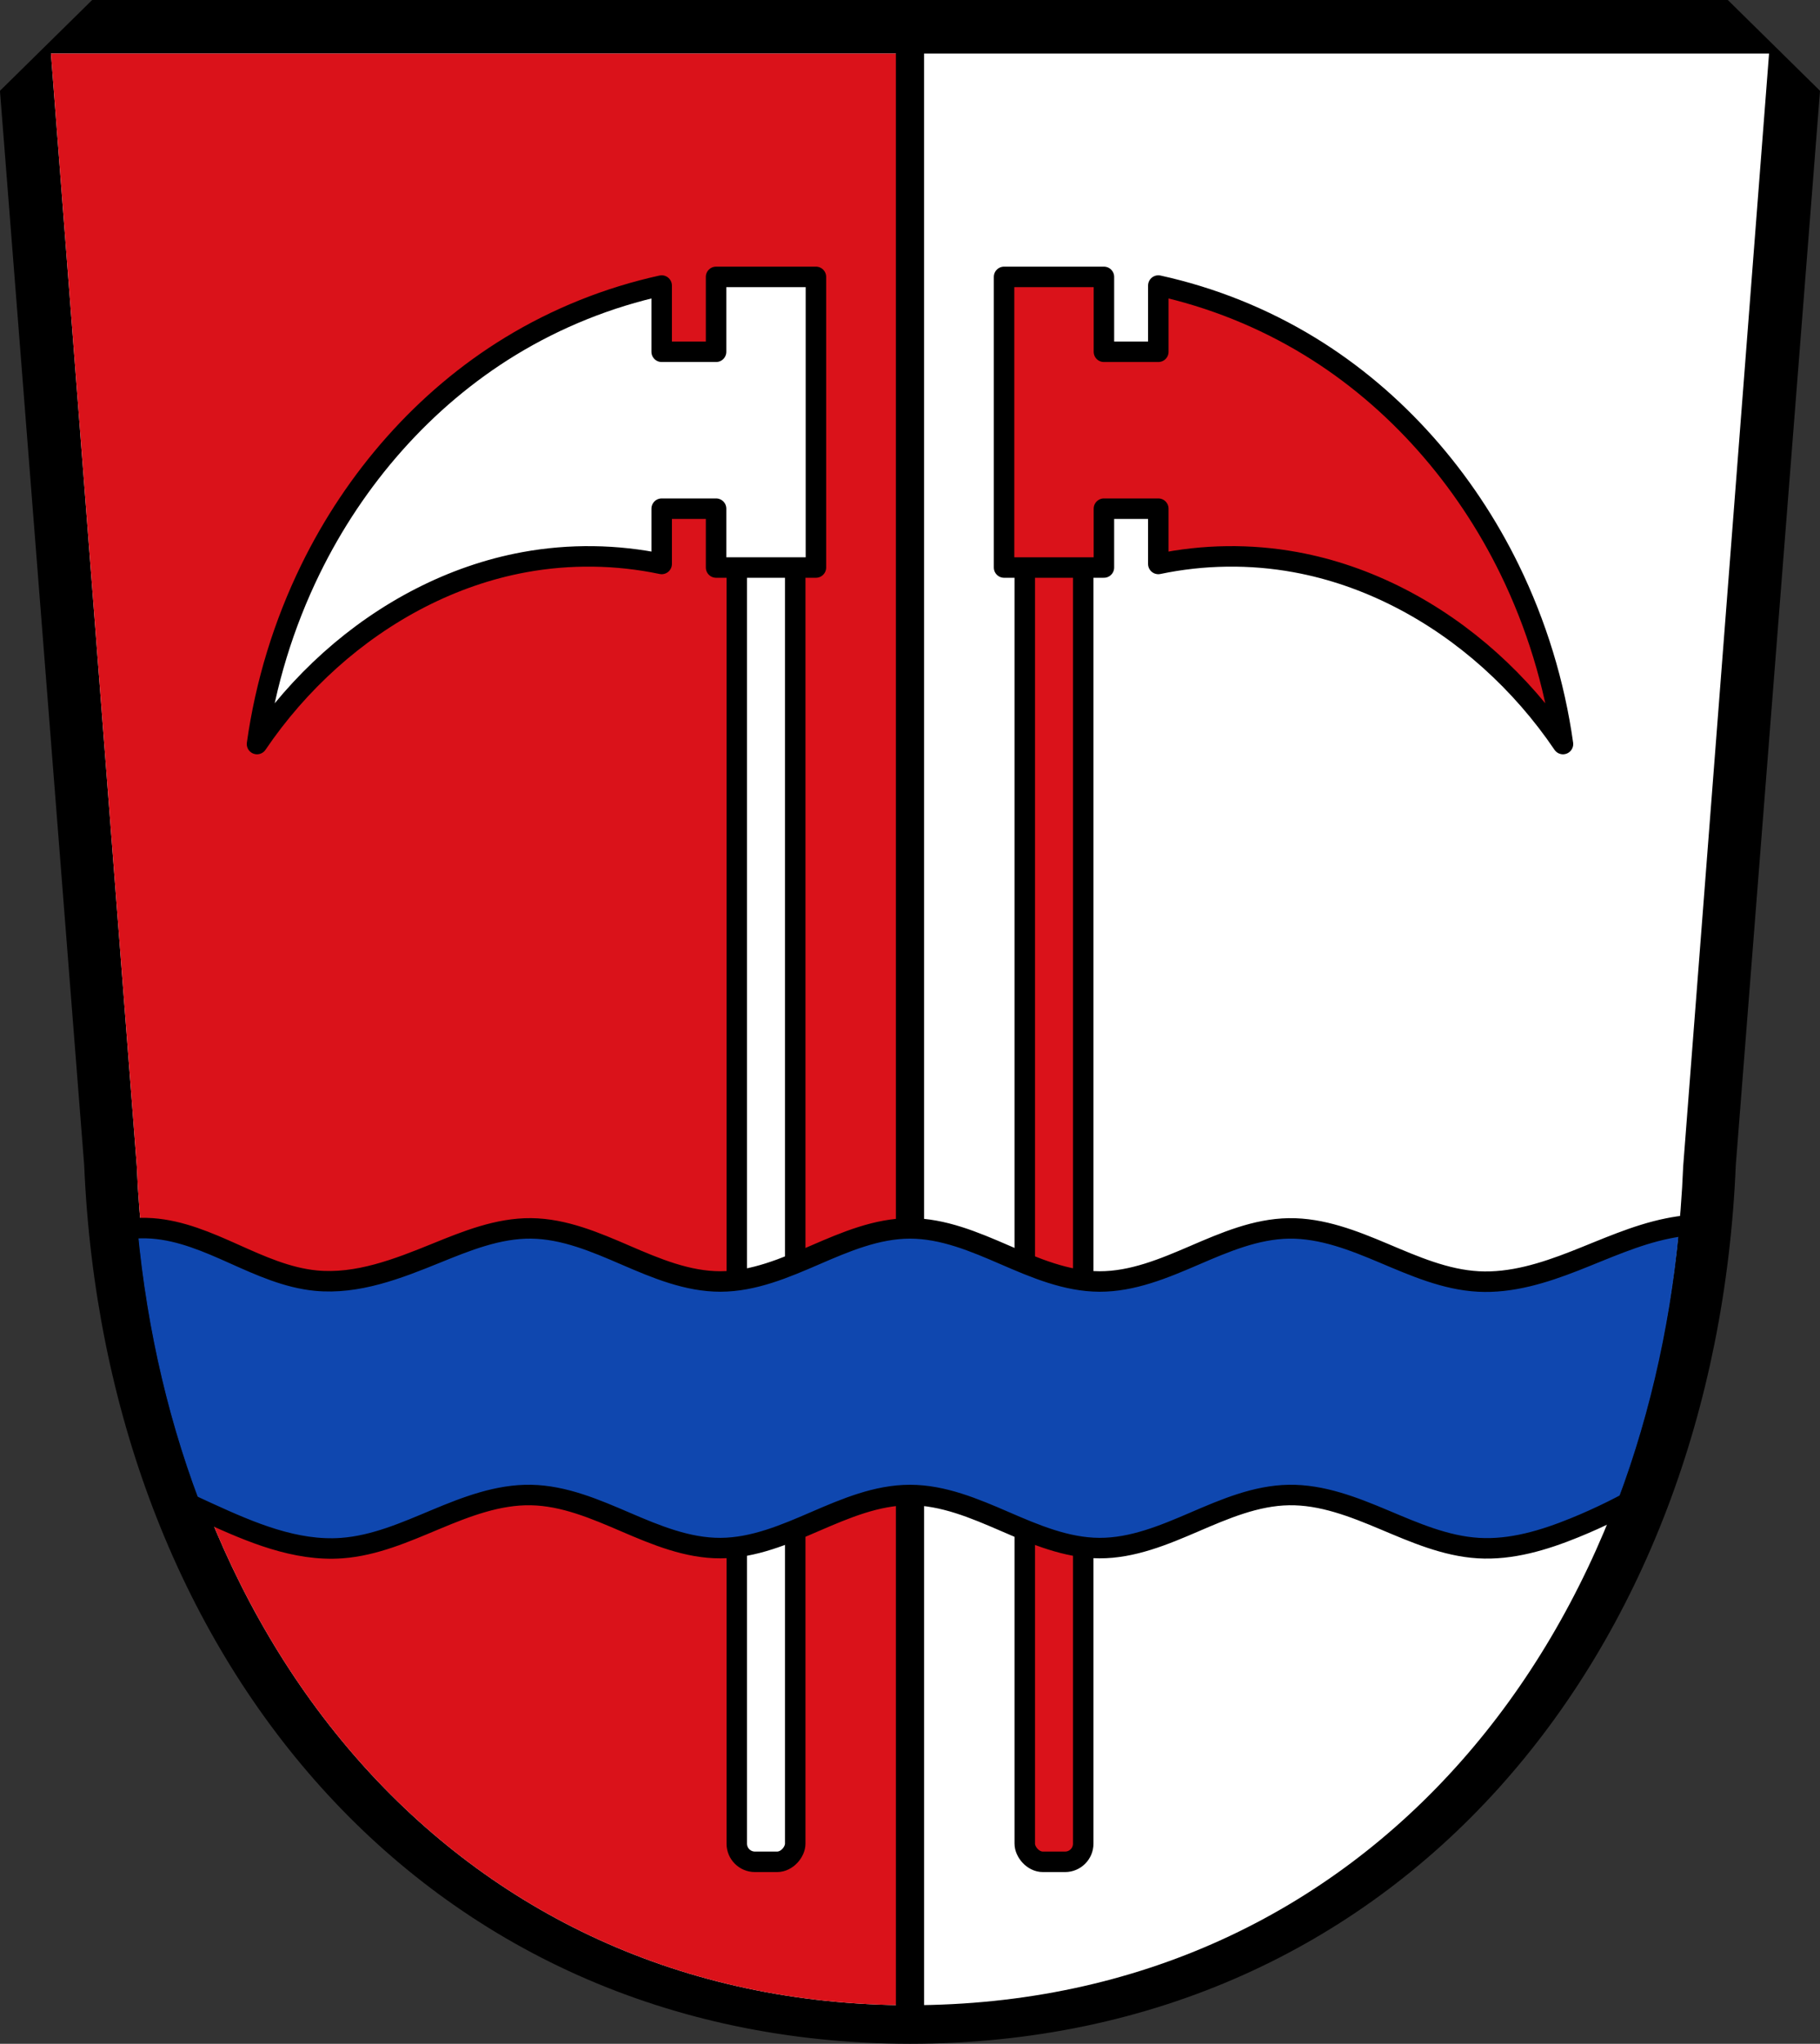 <?xml version="1.0" encoding="UTF-8" standalone="no"?>
<!-- Created with Inkscape (http://www.inkscape.org/) -->

<svg
   xmlns:dc="http://purl.org/dc/elements/1.1/"
   xmlns:cc="http://creativecommons.org/ns#"
   xmlns:rdf="http://www.w3.org/1999/02/22-rdf-syntax-ns#"
   xmlns:svg="http://www.w3.org/2000/svg"
   xmlns="http://www.w3.org/2000/svg"
   xmlns:sodipodi="http://sodipodi.sourceforge.net/DTD/sodipodi-0.dtd"
   xmlns:inkscape="http://www.inkscape.org/namespaces/inkscape"
   width="188.066mm"
   height="211.139mm"
   viewBox="0 0 188.066 211.139"
   version="1.1"
   id="svg1022"
   inkscape:version="0.92.5 (2060ec1f9f, 2020-04-08)"
   sodipodi:docname="DEU Gabelbachergreut (Zusmarshausen) COA.svg">
  <rect x="0" y="0" width="188.066" height="211.139" fill="#333333" stroke="none"/>
  <defs
     id="defs1016">
    <inkscape:path-effect
       effect="spiro"
       id="path-effect2947"
       is_visible="true" />
    <inkscape:path-effect
       effect="spiro"
       id="path-effect2918"
       is_visible="true" />
    <inkscape:path-effect
       effect="spiro"
       id="path-effect2914"
       is_visible="true" />
    <inkscape:path-effect
       effect="spiro"
       id="path-effect2833"
       is_visible="true" />
    <inkscape:path-effect
       effect="spiro"
       id="path-effect2031"
       is_visible="true" />
  </defs>
  <sodipodi:namedview
     id="base"
     pagecolor="#ffffff"
     bordercolor="#666666"
     borderopacity="1.0"
     inkscape:pageopacity="0.0"
     inkscape:pageshadow="2"
     inkscape:zoom="0.9937261"
     inkscape:cx="355.39981"
     inkscape:cy="399.00331"
     inkscape:document-units="mm"
     inkscape:current-layer="layer1"
     showgrid="false"
     inkscape:snap-nodes="true"
     inkscape:snap-midpoints="true"
     inkscape:snap-smooth-nodes="true"
     inkscape:object-paths="true"
     inkscape:window-width="1920"
     inkscape:window-height="1046"
     inkscape:window-x="-11"
     inkscape:window-y="-11"
     inkscape:window-maximized="1"
     fit-margin-top="0"
     fit-margin-left="0"
     fit-margin-right="0"
     fit-margin-bottom="0" />
  <g
     inkscape:label="Ebene 1"
     inkscape:groupmode="layer"
     id="layer1"
     transform="translate(204.94,-82.35)">
    <path
       inkscape:connector-curvature="0"
       style="fill:#000000;fill-rule:evenodd;stroke:#000000;stroke-width:0.268;stroke-linecap:round;stroke-linejoin:round;stroke-miterlimit:4;stroke-dasharray:none;stroke-opacity:1"
       d="m -195.362,82.484 -9.444,9.299 8.699,110.922 c 2.136,50.522 34.774,90.588 85.199,90.65 50.471,-0.028 83.093,-40.08 85.199,-90.65 l 8.699,-110.922 -9.444,-9.299 h -84.457 z"
       id="path10563-0-6-2-8" />
    <path
       style="fill:#ffffff;fill-rule:evenodd;stroke:none;stroke-width:0.508;stroke-linecap:round;stroke-linejoin:round;stroke-miterlimit:4;stroke-dasharray:none;stroke-opacity:1"
       inkscape:connector-curvature="0"
       d="m -22.138,87.88 -8.873,114.95 c -1.976,48.353 -32.55,86.648 -79.896,86.675 -47.303,-0.059 -77.892,-38.368 -79.896,-86.675 l -8.873,-114.95 h 88.767 z"
       id="path10563-0-6-2-6"
       sodipodi:nodetypes="ccccccc" />
    <path
       inkscape:connector-curvature="0"
       style="fill:#da121a;fill-opacity:1;stroke:none;stroke-width:0.569;stroke-linecap:round;stroke-linejoin:round;stroke-miterlimit:4;stroke-dasharray:none;stroke-opacity:1;paint-order:fill markers stroke"
       d="m -199.676,87.88 8.873,114.95 c 2.004,48.306 32.592,86.615 79.894,86.675 V 87.88 Z"
       id="rect1934" />
    <path
       style="fill:none;stroke:#000000;stroke-width:2.91;stroke-linecap:round;stroke-linejoin:miter;stroke-miterlimit:4;stroke-dasharray:none;stroke-opacity:1"
       d="m -110.909,87.88 0.002,201.625"
       id="path1952"
       inkscape:connector-curvature="0" />
    <rect
       style="fill:#da121a;fill-opacity:1;stroke:#000000;stroke-width:2.117;stroke-linecap:round;stroke-linejoin:round;stroke-miterlimit:4;stroke-dasharray:none;stroke-opacity:1;paint-order:fill markers stroke"
       id="rect2938"
       width="6.039"
       height="143.957"
       x="-99.047"
       y="130.733"
       ry="1.873" />
    <path
       style="fill:#da121a;fill-opacity:1;stroke:#000000;stroke-width:2.117;stroke-linecap:round;stroke-linejoin:round;stroke-miterlimit:4;stroke-dasharray:none;stroke-opacity:1;paint-order:fill markers stroke"
       d="m -101.186,110.954 v 30.026 h 10.316 v -6.079 h 5.622 v 5.71 c 4.657,-0.976 9.504,-1.04 14.184,-0.184 7.469,1.364 14.427,5.061 20.078,10.131 2.857,2.564 5.4,5.479 7.553,8.658 -0.879,-6.258 -2.752,-12.375 -5.526,-18.052 -4.586,-9.384 -11.717,-17.58 -20.631,-23.025 -4.822,-2.946 -10.138,-5.078 -15.657,-6.289 v 6.841 h -5.622 v -7.736 z"
       id="rect2940"
       inkscape:connector-curvature="0" />
    <rect
       style="fill:#ffffff;fill-opacity:1;stroke:#000000;stroke-width:2.117;stroke-linecap:round;stroke-linejoin:round;stroke-miterlimit:4;stroke-dasharray:none;stroke-opacity:1;paint-order:fill markers stroke"
       id="rect2938-8"
       width="6.039"
       height="143.957"
       x="122.767"
       y="130.733"
       ry="1.873"
       transform="scale(-1,1)" />
    <path
       style="fill:#ffffff;fill-opacity:1;stroke:#000000;stroke-width:2.117;stroke-linecap:round;stroke-linejoin:round;stroke-miterlimit:4;stroke-dasharray:none;stroke-opacity:1;paint-order:fill markers stroke"
       d="m -120.629,110.954 v 30.026 h -10.316 v -6.079 h -5.622 v 5.71 c -4.657,-0.976 -9.504,-1.04 -14.184,-0.184 -7.468,1.364 -14.427,5.061 -20.078,10.131 -2.857,2.564 -5.4,5.479 -7.553,8.658 0.879,-6.258 2.752,-12.375 5.526,-18.052 4.586,-9.384 11.717,-17.58 20.631,-23.025 4.822,-2.946 10.138,-5.078 15.657,-6.289 v 6.841 h 5.622 v -7.736 z"
       id="rect2940-4"
       inkscape:connector-curvature="0" />
    <g
       id="g2991">
      <path
         id="path2831"
         transform="scale(0.265)"
         d="m -118.793,790.092 c -1.478,0.221 -2.953,0.476 -4.418,0.781 -12.623,2.626 -24.429,8.121 -36.441,12.805 -12.012,4.684 -24.675,8.633 -37.549,7.924 -12.872,-0.709 -24.98,-6.005 -36.857,-11.018 -11.877,-5.012 -24.245,-9.898 -37.135,-9.711 -12.898,0.187 -25.114,5.432 -36.961,10.535 -11.847,5.103 -24.132,10.24 -37.031,10.193 -12.901,-0.046 -25.149,-5.273 -36.988,-10.398 -11.84,-5.125 -24.103,-10.33 -37.004,-10.33 -12.901,0 -25.162,5.205 -37.002,10.33 -11.84,5.125 -24.087,10.352 -36.988,10.398 -12.899,0.046 -25.186,-5.091 -37.033,-10.193 -11.847,-5.103 -24.061,-10.348 -36.959,-10.535 -12.89,-0.187 -25.258,4.699 -37.135,9.711 -11.877,5.012 -23.985,10.309 -36.857,11.018 -12.874,0.709 -25.538,-3.24 -37.551,-7.924 -12.012,-4.684 -23.818,-10.178 -36.441,-12.805 -1.46,-0.304 -2.927,-0.559 -4.4,-0.779 3.743,39.786 12.708,77.486 26.43,111.916 4.814,1.901 9.597,3.904 14.412,5.781 12.012,4.684 24.677,8.633 37.551,7.924 12.872,-0.709 24.98,-6.005 36.857,-11.018 11.877,-5.012 24.245,-9.898 37.135,-9.711 12.898,0.187 25.112,5.432 36.959,10.535 11.847,5.103 24.134,10.24 37.033,10.193 12.901,-0.046 25.149,-5.273 36.988,-10.398 11.84,-5.125 24.101,-10.33 37.002,-10.33 12.901,0 25.164,5.205 37.004,10.33 11.84,5.125 24.087,10.352 36.988,10.398 12.899,0.046 25.185,-5.091 37.031,-10.193 11.847,-5.103 24.063,-10.348 36.961,-10.535 12.89,-0.187 25.258,4.699 37.135,9.711 11.877,5.012 23.985,10.309 36.857,11.018 12.874,0.709 25.536,-3.24 37.549,-7.924 4.857,-1.894 9.682,-3.914 14.539,-5.83 13.678,-34.413 22.607,-72.094 26.32,-111.869 z"
         style="fill:#0f47af;fill-opacity:1;stroke:#0f47af;stroke-width:0.31;stroke-linecap:round;stroke-linejoin:round;stroke-miterlimit:4;stroke-dasharray:none;stroke-opacity:1"
         inkscape:connector-curvature="0" />
      <path
         sodipodi:nodetypes="caaaaaaaaaac"
         inkscape:original-d="m -194.11216,209.84007 c 1.63254,-0.19635 3.26018,-0.7436 4.89684,-0.58825 5.89258,0.55933 11.00337,5.14623 16.91711,5.39718 4.23949,0.1799 8.29006,-1.81963 12.41185,-2.82783 3.28827,-0.80432 6.44016,-2.59874 9.82524,-2.56935 6.77668,0.0588 12.80016,5.48444 19.5771,5.48442 6.77677,-2e-5 12.79981,-5.4844 19.57658,-5.48442 6.77693,-2e-5 12.800163,5.48442 19.577098,5.48442 6.776936,0 12.800164,-5.48442 19.5771,-5.48442 6.776936,0 12.800164,5.48444 19.5771,5.48442 6.776769,-2e-5 12.919065,-4.21869 19.576581,-5.48442 1.383261,-0.26299 2.80153,-0.46507 4.201898,-0.43267"
         inkscape:path-effect="#path-effect2914"
         inkscape:connector-curvature="0"
         id="path2912"
         d="m -194.112,209.84 c 1.575,-0.505 3.247,-0.706 4.897,-0.588 2.967,0.212 5.758,1.429 8.472,2.645 2.715,1.216 5.484,2.466 8.445,2.752 4.268,0.412 8.44,-1.213 12.412,-2.828 3.158,-1.284 6.416,-2.603 9.825,-2.569 3.413,0.034 6.649,1.42 9.782,2.773 3.134,1.353 6.382,2.72 9.795,2.712 3.413,-0.008 6.655,-1.391 9.787,-2.747 3.132,-1.357 6.376,-2.736 9.789,-2.737 3.414,-0.001 6.658,1.376 9.791,2.733 3.133,1.356 6.373,2.74 9.787,2.752 3.413,0.012 6.663,-1.348 9.798,-2.698 3.134,-1.35 6.367,-2.738 9.779,-2.786 3.411,-0.048 6.682,1.246 9.824,2.573 3.142,1.327 6.347,2.728 9.753,2.911 3.406,0.183 6.754,-0.87 9.931,-2.112 3.177,-1.242 6.302,-2.694 9.645,-3.372 1.382,-0.28 2.792,-0.426 4.202,-0.433"
         style="fill:none;stroke:#000000;stroke-width:2.117;stroke-linecap:round;stroke-linejoin:round;stroke-miterlimit:4;stroke-dasharray:none;stroke-opacity:1" />
      <path
         sodipodi:nodetypes="caaaaaaaaac"
         inkscape:original-d="m -187.40022,236.80636 c 2.72772,0.84088 2.62709,1.35226 4.01348,1.85039 4.46039,1.60262 9.0091,3.66231 13.74852,3.62613 6.77674,-0.0517 12.80016,-5.48442 19.5771,-5.48442 6.77694,0 12.80016,5.48444 19.5771,5.48442 6.77677,-2e-5 12.79981,-5.4844 19.57658,-5.48442 6.77693,-2e-5 12.800163,5.48442 19.577098,5.48442 6.776936,0 12.800164,-5.48442 19.5771,-5.48442 6.776936,0 12.803762,5.26364 19.5771,5.48442 3.382735,0.11026 6.737168,-0.98735 9.934794,-2.09651 2.677902,-0.92888 4.361489,-2.68391 7.620175,-3.77343"
         inkscape:path-effect="#path-effect2918"
         inkscape:connector-curvature="0"
         id="path2916"
         d="m -187.4,236.806 c 1.336,0.622 2.673,1.239 4.013,1.85 4.359,1.99 8.969,3.97 13.749,3.626 3.402,-0.245 6.594,-1.652 9.74,-2.968 3.146,-1.316 6.427,-2.581 9.837,-2.517 3.412,0.065 6.641,1.454 9.776,2.801 3.135,1.347 6.388,2.699 9.801,2.683 3.413,-0.016 6.653,-1.399 9.786,-2.755 3.133,-1.355 6.378,-2.731 9.791,-2.73 3.413,7.1e-4 6.658,1.377 9.79,2.733 3.133,1.356 6.373,2.738 9.787,2.751 3.413,0.013 6.664,-1.344 9.799,-2.693 3.135,-1.349 6.366,-2.737 9.778,-2.791 3.41,-0.054 6.685,1.23 9.829,2.553 3.144,1.323 6.344,2.726 9.748,2.931 3.407,0.205 6.773,-0.811 9.935,-2.097 2.628,-1.068 5.177,-2.331 7.62,-3.773"
         style="fill:none;stroke:#000000;stroke-width:2.117;stroke-linecap:round;stroke-linejoin:round;stroke-miterlimit:4;stroke-dasharray:none;stroke-opacity:1" />
    </g>
  </g>
</svg>
